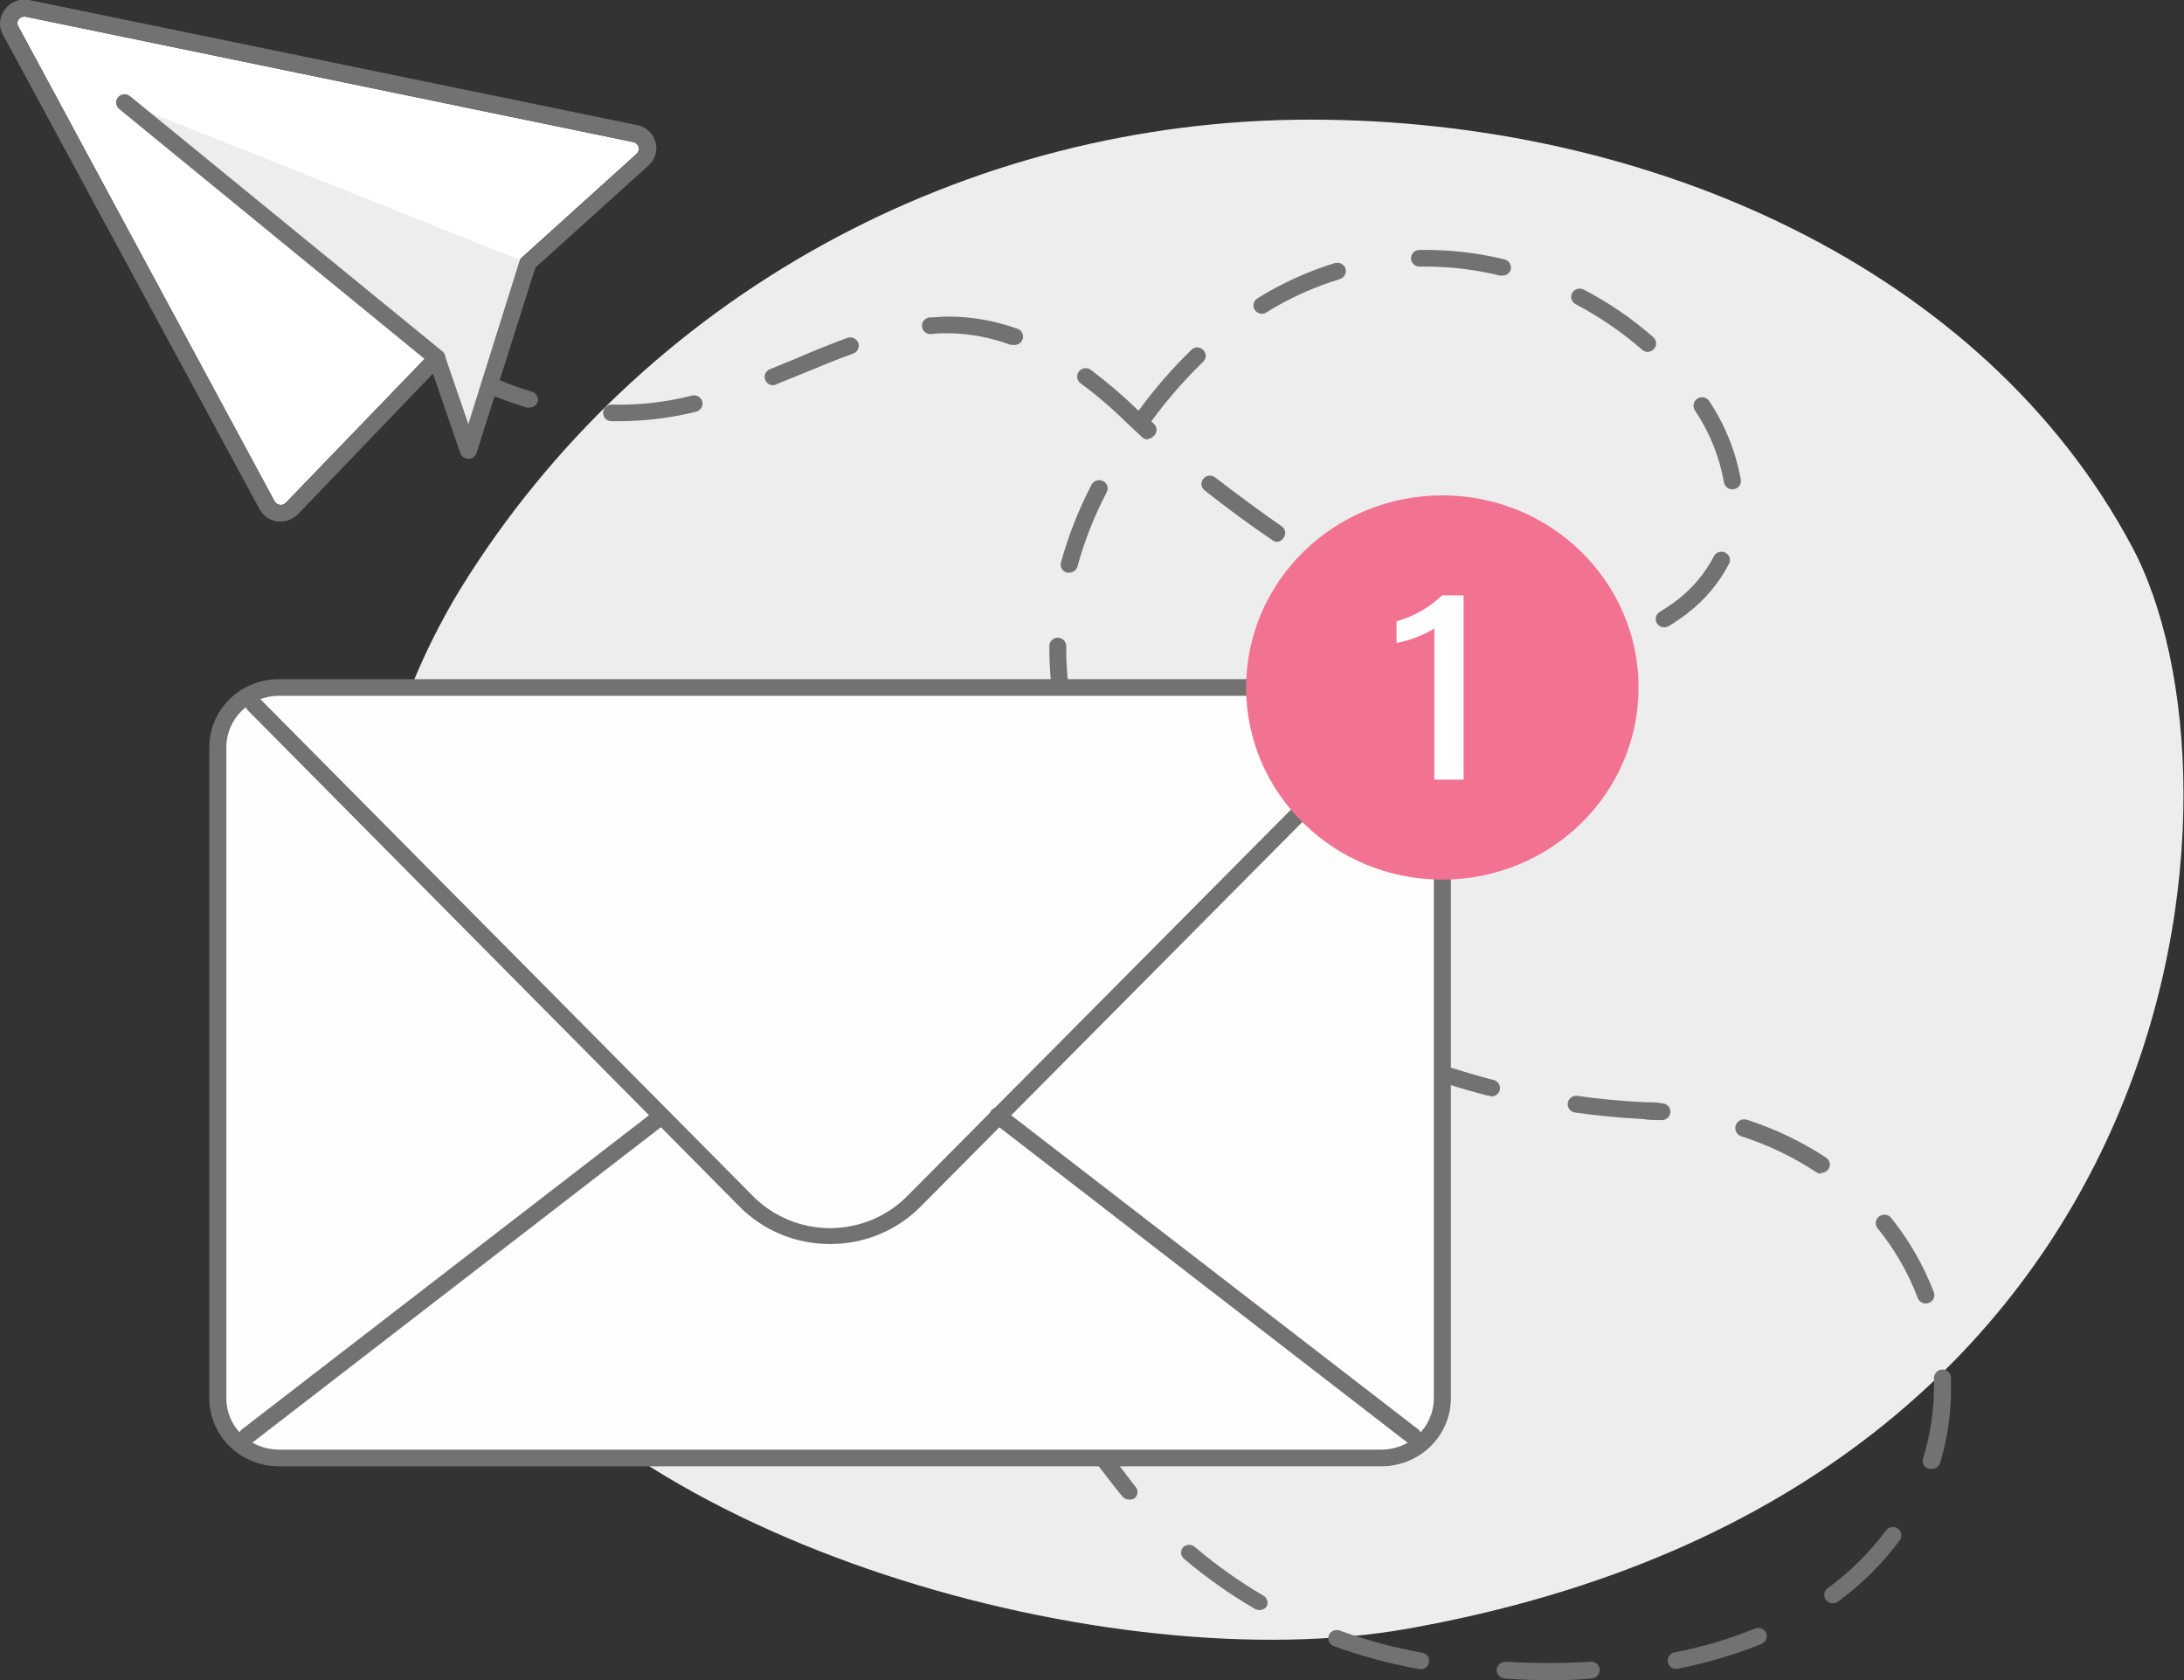 <svg width="377" height="290" viewBox="0 0 377 290" fill="none" xmlns="http://www.w3.org/2000/svg">
<rect x="0" y="0" width="377" height="290" fill="#333333" stroke="none"/>
<g clip-path="url(#clip0_3386_55332)">
<path d="M226.205 20.652C196.729 20.64 167.749 28.072 142.064 42.23C116.379 56.387 94.859 76.792 79.583 101.472C68.667 119.344 62.816 139.742 62.63 160.565C62.444 181.388 67.931 201.883 78.525 219.939L80.464 223.161C107.344 266.533 192.098 290.203 243.097 281.115C380.143 256.667 389.779 134.576 367.922 94.166C342.393 46.48 284.96 20.652 226.205 20.652Z" fill="#EDEDED"/>
<path d="M257.258 189.134H256.876C254.525 188.53 252.117 187.84 249.766 187.092C249.581 187.037 249.409 186.945 249.26 186.823C249.112 186.701 248.99 186.551 248.902 186.382C248.814 186.213 248.762 186.028 248.749 185.839C248.736 185.649 248.762 185.459 248.826 185.28C248.883 185.099 248.976 184.93 249.101 184.785C249.225 184.639 249.379 184.52 249.551 184.434C249.724 184.348 249.913 184.297 250.106 184.284C250.3 184.272 250.494 184.297 250.677 184.36C252.968 185.079 255.319 185.769 257.639 186.373C258.029 186.423 258.383 186.622 258.622 186.926C258.862 187.231 258.968 187.617 258.917 187.998C258.867 188.379 258.663 188.726 258.352 188.96C258.041 189.195 257.647 189.299 257.258 189.249V189.134Z" fill="#727272"/>
<path d="M268.539 290C265.602 290 262.664 290 259.726 289.712C259.533 289.701 259.344 289.653 259.17 289.57C258.996 289.487 258.841 289.372 258.713 289.23C258.584 289.089 258.486 288.924 258.423 288.745C258.36 288.566 258.334 288.376 258.345 288.188C258.389 287.814 258.572 287.469 258.859 287.22C259.147 286.97 259.518 286.833 259.902 286.836C264.794 287.123 269.699 287.123 274.591 286.836C274.784 286.82 274.977 286.843 275.16 286.904C275.343 286.964 275.511 287.061 275.654 287.187C275.798 287.314 275.913 287.468 275.993 287.64C276.072 287.812 276.115 287.999 276.119 288.188C276.131 288.376 276.104 288.566 276.041 288.745C275.978 288.924 275.88 289.089 275.752 289.23C275.623 289.372 275.468 289.487 275.294 289.57C275.12 289.653 274.931 289.701 274.738 289.712C272.711 289.942 270.655 290 268.539 290ZM289.339 288.073C289 288.073 288.672 287.958 288.409 287.748C288.147 287.539 287.967 287.247 287.899 286.922C287.829 286.549 287.909 286.164 288.123 285.848C288.336 285.531 288.667 285.308 289.045 285.225C293.805 284.309 298.459 282.931 302.94 281.112C303.12 281.037 303.312 280.997 303.507 280.996C303.702 280.994 303.896 281.03 304.076 281.103C304.257 281.175 304.42 281.282 304.558 281.417C304.696 281.552 304.805 281.712 304.879 281.889C305.018 282.241 305.013 282.631 304.865 282.979C304.717 283.327 304.438 283.606 304.086 283.758C299.419 285.635 294.579 287.07 289.632 288.044L289.339 288.073ZM245.096 288.073H244.802C239.861 287.17 235.007 285.862 230.29 284.161C230.104 284.101 229.931 284.004 229.783 283.878C229.636 283.751 229.515 283.597 229.429 283.424C229.343 283.251 229.294 283.063 229.284 282.871C229.273 282.679 229.302 282.487 229.369 282.306C229.436 282.125 229.539 281.96 229.672 281.818C229.806 281.677 229.967 281.564 230.146 281.485C230.325 281.406 230.518 281.362 230.715 281.358C230.911 281.353 231.106 281.387 231.289 281.457C235.859 283.116 240.567 284.386 245.361 285.254C245.75 285.288 246.11 285.473 246.361 285.767C246.611 286.061 246.732 286.44 246.697 286.821C246.662 287.203 246.474 287.555 246.174 287.8C245.873 288.046 245.486 288.164 245.096 288.13V288.073ZM217.393 277.92C217.126 277.911 216.865 277.842 216.63 277.718C212.303 275.202 208.213 272.315 204.409 269.09C204.26 268.971 204.137 268.823 204.047 268.657C203.957 268.49 203.903 268.308 203.886 268.12C203.87 267.932 203.892 267.743 203.951 267.564C204.011 267.385 204.106 267.219 204.232 267.077C204.512 266.811 204.886 266.663 205.275 266.663C205.665 266.663 206.039 266.811 206.318 267.077C209.979 270.188 213.911 272.979 218.069 275.418C218.237 275.51 218.385 275.634 218.503 275.784C218.621 275.933 218.707 276.104 218.756 276.286C218.805 276.468 218.817 276.659 218.79 276.845C218.762 277.032 218.697 277.212 218.598 277.373C218.453 277.549 218.27 277.69 218.061 277.784C217.852 277.879 217.624 277.925 217.393 277.92ZM316.366 276.741C316.138 276.738 315.914 276.685 315.71 276.586C315.507 276.486 315.329 276.342 315.191 276.165C315.075 276.014 314.991 275.842 314.943 275.659C314.895 275.476 314.884 275.286 314.912 275.099C314.939 274.912 315.004 274.732 315.102 274.57C315.2 274.407 315.33 274.265 315.484 274.152C319.335 271.338 322.731 267.974 325.561 264.172C325.675 264.019 325.818 263.889 325.983 263.791C326.148 263.692 326.331 263.626 326.522 263.597C326.713 263.567 326.908 263.575 327.096 263.619C327.284 263.664 327.461 263.744 327.617 263.856C327.774 263.967 327.906 264.107 328.007 264.269C328.107 264.43 328.175 264.61 328.205 264.797C328.235 264.984 328.227 265.174 328.182 265.358C328.136 265.542 328.054 265.716 327.94 265.869C324.952 269.904 321.357 273.473 317.277 276.453C317.023 276.642 316.713 276.743 316.395 276.741H316.366ZM333.346 253.53H332.935C332.749 253.475 332.576 253.383 332.427 253.262C332.277 253.14 332.154 252.991 332.063 252.822C331.973 252.654 331.918 252.47 331.901 252.28C331.884 252.09 331.906 251.9 331.965 251.718C333.208 247.689 333.841 243.503 333.845 239.293C333.845 238.804 333.845 238.344 333.845 237.884C333.837 237.5 333.984 237.128 334.253 236.848C334.522 236.569 334.893 236.403 335.285 236.389C335.476 236.381 335.667 236.411 335.847 236.476C336.027 236.542 336.191 236.642 336.33 236.77C336.47 236.899 336.582 237.054 336.66 237.225C336.737 237.396 336.779 237.581 336.783 237.769C336.783 238.287 336.783 238.776 336.783 239.293C336.829 243.77 336.195 248.229 334.903 252.524C334.804 252.837 334.598 253.107 334.32 253.29C334.042 253.473 333.709 253.558 333.375 253.53H333.346ZM332.435 224.999C332.137 225.001 331.845 224.914 331.598 224.75C331.352 224.585 331.162 224.351 331.055 224.079C329.389 219.669 327.008 215.551 324.004 211.884C323.819 211.579 323.753 211.219 323.818 210.871C323.883 210.522 324.075 210.209 324.358 209.988C324.641 209.767 324.996 209.654 325.357 209.669C325.719 209.685 326.063 209.828 326.325 210.072C329.505 213.993 332.033 218.38 333.816 223.072C333.948 223.431 333.93 223.826 333.764 224.171C333.599 224.516 333.301 224.783 332.935 224.913C332.784 224.966 332.625 224.995 332.465 224.999H332.435ZM314.339 202.594C314.045 202.589 313.758 202.499 313.516 202.335C309.529 199.701 305.189 197.62 300.62 196.151C300.23 196.033 299.904 195.768 299.714 195.415C299.524 195.062 299.485 194.649 299.606 194.268C299.727 193.886 299.997 193.567 300.358 193.381C300.719 193.195 301.141 193.157 301.53 193.275C306.365 194.836 310.96 197.032 315.191 199.804C315.462 199.975 315.667 200.228 315.777 200.525C315.886 200.821 315.893 201.145 315.796 201.446C315.7 201.746 315.504 202.008 315.241 202.189C314.978 202.371 314.661 202.462 314.339 202.45V202.594ZM286.577 193.333C285.608 193.333 284.609 193.333 283.639 193.16C279.703 192.959 275.708 192.585 271.888 192.039C271.499 191.985 271.147 191.782 270.91 191.475C270.673 191.168 270.571 190.781 270.625 190.399C270.68 190.018 270.887 189.673 271.201 189.441C271.515 189.209 271.91 189.109 272.3 189.162C276.148 189.709 280.055 190.083 284.051 190.255C285.079 190.255 286.136 190.255 286.988 190.457C287.182 190.471 287.37 190.523 287.542 190.609C287.715 190.695 287.869 190.814 287.994 190.958C288.12 191.102 288.215 191.27 288.274 191.45C288.334 191.631 288.356 191.821 288.34 192.01C288.323 192.214 288.262 192.412 288.162 192.592C288.062 192.772 287.924 192.929 287.758 193.054C287.592 193.179 287.401 193.268 287.198 193.316C286.994 193.364 286.783 193.37 286.577 193.333Z" fill="#727272"/>
<path d="M194.89 258.851C194.67 258.846 194.454 258.794 194.256 258.7C194.058 258.606 193.884 258.471 193.744 258.304C192.217 256.492 190.806 254.536 189.22 252.552C188.994 252.239 188.904 251.851 188.97 251.474C189.037 251.096 189.253 250.76 189.573 250.539C189.892 250.317 190.288 250.229 190.674 250.294C191.059 250.359 191.403 250.571 191.629 250.884C193.039 252.811 194.567 254.709 196.006 256.636C196.132 256.778 196.228 256.944 196.287 257.123C196.347 257.302 196.369 257.491 196.352 257.679C196.336 257.867 196.281 258.049 196.192 258.216C196.102 258.383 195.979 258.53 195.83 258.649C195.548 258.816 195.217 258.887 194.89 258.851Z" fill="#727272"/>
<path d="M91.394 70.35C91.248 70.377 91.099 70.377 90.953 70.35C88.556 69.627 86.202 68.773 83.903 67.791C83.554 67.628 83.283 67.34 83.146 66.986C83.009 66.632 83.017 66.24 83.168 65.892C83.245 65.718 83.356 65.561 83.495 65.429C83.634 65.297 83.799 65.193 83.979 65.124C84.159 65.054 84.352 65.02 84.545 65.024C84.739 65.027 84.93 65.068 85.107 65.144C87.296 66.102 89.543 66.928 91.835 67.618C92.203 67.731 92.512 67.981 92.693 68.315C92.874 68.649 92.914 69.039 92.804 69.401C92.696 69.681 92.503 69.923 92.251 70.092C91.999 70.262 91.7 70.352 91.394 70.35Z" fill="#727272"/>
<path d="M270.007 112.714C266.321 112.688 262.648 112.284 259.049 111.506C258.861 111.469 258.682 111.395 258.523 111.289C258.365 111.183 258.229 111.046 258.125 110.888C258.021 110.73 257.951 110.553 257.917 110.368C257.884 110.183 257.889 109.993 257.933 109.809C257.971 109.624 258.046 109.448 258.154 109.292C258.262 109.135 258.401 109.001 258.562 108.897C258.723 108.793 258.903 108.721 259.093 108.685C259.282 108.649 259.477 108.65 259.666 108.688C263.063 109.417 266.529 109.803 270.007 109.838C271.184 109.854 272.362 109.796 273.532 109.665C273.923 109.641 274.309 109.764 274.61 110.011C274.911 110.257 275.103 110.607 275.148 110.988C275.173 111.364 275.05 111.735 274.804 112.024C274.558 112.313 274.207 112.498 273.826 112.542C272.56 112.701 271.282 112.758 270.007 112.714ZM287.281 108.285C287.028 108.281 286.781 108.216 286.56 108.095C286.34 107.975 286.153 107.803 286.017 107.595C285.916 107.433 285.849 107.252 285.819 107.065C285.789 106.877 285.798 106.685 285.844 106.5C285.891 106.316 285.974 106.142 286.089 105.989C286.205 105.837 286.35 105.708 286.517 105.61C287.532 105.002 288.513 104.339 289.454 103.626C292.098 101.601 294.263 99.04 295.8 96.119C295.878 95.936 295.993 95.771 296.139 95.635C296.284 95.498 296.457 95.391 296.647 95.323C296.836 95.254 297.038 95.225 297.24 95.236C297.441 95.247 297.639 95.299 297.819 95.388C297.999 95.478 298.159 95.602 298.287 95.755C298.416 95.907 298.512 96.084 298.567 96.274C298.623 96.464 298.639 96.663 298.612 96.859C298.586 97.055 298.519 97.244 298.415 97.413C296.689 100.705 294.253 103.59 291.276 105.869C290.242 106.666 289.163 107.405 288.044 108.084C287.809 108.207 287.548 108.276 287.281 108.285ZM245.653 107.25C245.469 107.29 245.278 107.29 245.095 107.25C240.624 105.379 236.278 103.237 232.08 100.836C231.764 100.638 231.536 100.329 231.445 99.972C231.354 99.615 231.406 99.238 231.59 98.918C231.775 98.597 232.078 98.358 232.436 98.249C232.795 98.141 233.183 98.171 233.52 98.334C237.65 100.633 241.918 102.689 246.299 104.488C246.478 104.558 246.642 104.662 246.779 104.794C246.917 104.926 247.026 105.084 247.1 105.259C247.174 105.433 247.211 105.62 247.21 105.809C247.209 105.998 247.169 106.185 247.092 106.358C246.984 106.64 246.785 106.88 246.526 107.041C246.266 107.202 245.959 107.275 245.653 107.25ZM184.577 98.851H184.195C184.008 98.804 183.832 98.722 183.677 98.608C183.523 98.494 183.393 98.352 183.294 98.189C183.196 98.026 183.132 97.846 183.105 97.658C183.078 97.471 183.089 97.28 183.138 97.097C184.415 92.451 186.188 87.949 188.426 83.665C188.602 83.327 188.908 83.07 189.276 82.951C189.645 82.833 190.047 82.862 190.394 83.032C190.568 83.115 190.723 83.231 190.851 83.373C190.978 83.516 191.075 83.682 191.135 83.862C191.195 84.041 191.218 84.231 191.202 84.42C191.185 84.609 191.131 84.792 191.04 84.96C188.9 89.049 187.206 93.349 185.987 97.787C185.904 98.091 185.72 98.36 185.466 98.552C185.211 98.744 184.899 98.85 184.577 98.851ZM220.506 93.53C220.21 93.532 219.922 93.442 219.683 93.272C215.776 90.626 211.869 87.749 207.932 84.643C207.781 84.526 207.656 84.38 207.563 84.215C207.471 84.049 207.413 83.867 207.394 83.679C207.375 83.491 207.395 83.302 207.452 83.121C207.509 82.941 207.602 82.774 207.727 82.63C207.846 82.482 207.995 82.359 208.164 82.269C208.333 82.178 208.519 82.122 208.711 82.103C208.903 82.084 209.097 82.103 209.281 82.159C209.465 82.215 209.636 82.307 209.783 82.428C213.543 85.305 217.392 88.181 221.211 90.827C221.371 90.931 221.508 91.065 221.615 91.222C221.721 91.379 221.794 91.555 221.829 91.74C221.865 91.925 221.862 92.115 221.822 92.299C221.781 92.483 221.703 92.657 221.593 92.811C221.481 93.005 221.324 93.171 221.136 93.296C220.947 93.421 220.731 93.501 220.506 93.53ZM299.061 84.471C298.709 84.475 298.367 84.356 298.097 84.134C297.828 83.912 297.648 83.603 297.592 83.263C296.803 78.806 295.083 74.556 292.539 70.78C292.34 70.454 292.277 70.065 292.365 69.695C292.452 69.325 292.683 69.002 293.009 68.796C293.337 68.59 293.734 68.52 294.114 68.601C294.494 68.682 294.825 68.907 295.036 69.227C297.774 73.345 299.632 77.963 300.5 82.802C300.56 83.176 300.467 83.557 300.241 83.864C300.016 84.171 299.676 84.378 299.296 84.442L299.061 84.471ZM198.12 75.842C197.935 75.844 197.75 75.81 197.579 75.74C197.407 75.671 197.252 75.569 197.121 75.439L194.477 72.966C191.997 70.507 189.336 68.229 186.516 66.15C186.362 66.034 186.232 65.891 186.135 65.726C186.037 65.562 185.974 65.381 185.948 65.192C185.922 65.004 185.934 64.813 185.984 64.629C186.033 64.445 186.119 64.273 186.237 64.122C186.355 63.971 186.502 63.844 186.669 63.748C186.837 63.653 187.022 63.591 187.215 63.565C187.407 63.54 187.603 63.552 187.79 63.601C187.978 63.649 188.154 63.734 188.308 63.849C191.203 66.021 193.951 68.375 196.534 70.895C199.265 67.154 202.312 63.642 205.641 60.397C205.773 60.26 205.932 60.15 206.109 60.075C206.286 60 206.476 59.962 206.669 59.962C206.862 59.962 207.052 60 207.229 60.075C207.406 60.15 207.565 60.26 207.697 60.397C207.835 60.531 207.944 60.69 208.019 60.865C208.093 61.041 208.132 61.229 208.132 61.418C208.132 61.608 208.093 61.796 208.019 61.971C207.944 62.147 207.835 62.306 207.697 62.439C204.419 65.618 201.422 69.062 198.737 72.736L199.207 73.167C199.345 73.301 199.454 73.46 199.529 73.635C199.603 73.811 199.642 73.999 199.642 74.188C199.642 74.378 199.603 74.566 199.529 74.742C199.454 74.917 199.345 75.076 199.207 75.21C199.075 75.37 198.91 75.502 198.723 75.596C198.536 75.69 198.33 75.745 198.12 75.756V75.842ZM106.845 72.707H105.523C105.331 72.704 105.142 72.662 104.967 72.586C104.792 72.51 104.634 72.401 104.503 72.264C104.371 72.127 104.269 71.966 104.202 71.791C104.135 71.615 104.105 71.428 104.113 71.24C104.12 70.864 104.278 70.506 104.553 70.242C104.828 69.979 105.197 69.831 105.581 69.831C110.255 69.958 114.924 69.435 119.448 68.278C119.825 68.19 120.223 68.248 120.557 68.441C120.891 68.635 121.136 68.947 121.24 69.313C121.329 69.687 121.265 70.08 121.062 70.408C120.858 70.736 120.532 70.973 120.153 71.068C115.802 72.147 111.333 72.698 106.845 72.707ZM133.461 66.495C133.169 66.501 132.882 66.419 132.64 66.259C132.398 66.1 132.212 65.871 132.109 65.603C132.033 65.43 131.993 65.243 131.991 65.054C131.99 64.865 132.027 64.678 132.101 64.504C132.175 64.33 132.284 64.172 132.422 64.039C132.56 63.907 132.723 63.803 132.902 63.734L137.456 61.864C140.394 60.599 143.331 59.391 146.269 58.327C146.632 58.196 147.032 58.21 147.384 58.366C147.736 58.522 148.011 58.807 148.149 59.161C148.284 59.52 148.271 59.916 148.111 60.265C147.952 60.614 147.66 60.889 147.297 61.03C144.36 62.066 141.598 63.245 138.484 64.51L133.901 66.38C133.763 66.444 133.613 66.483 133.461 66.495ZM284.46 60.742C284.104 60.752 283.758 60.628 283.491 60.397C279.994 57.335 276.138 54.69 272.004 52.517C271.832 52.429 271.679 52.309 271.554 52.162C271.429 52.016 271.336 51.847 271.278 51.665C271.221 51.483 271.201 51.292 271.22 51.102C271.238 50.913 271.295 50.729 271.387 50.561C271.579 50.23 271.895 49.986 272.267 49.878C272.64 49.771 273.041 49.809 273.385 49.986C277.743 52.249 281.799 55.031 285.459 58.269C285.728 58.538 285.879 58.899 285.879 59.276C285.879 59.652 285.728 60.014 285.459 60.282C285.196 60.552 284.84 60.716 284.46 60.742ZM174.883 59.506C174.717 59.533 174.549 59.533 174.383 59.506C170.964 58.238 167.345 57.567 163.69 57.521C162.779 57.521 161.78 57.521 160.752 57.665C160.363 57.699 159.975 57.581 159.675 57.335C159.526 57.214 159.403 57.065 159.313 56.897C159.224 56.729 159.168 56.545 159.151 56.356C159.134 56.168 159.155 55.977 159.212 55.796C159.27 55.615 159.364 55.447 159.488 55.302C159.738 55.008 160.098 54.823 160.488 54.789C161.516 54.789 162.544 54.645 163.602 54.645C167.609 54.639 171.586 55.32 175.353 56.658C175.742 56.723 176.09 56.937 176.318 57.252C176.547 57.568 176.638 57.96 176.572 58.341C176.506 58.722 176.287 59.062 175.965 59.286C175.643 59.51 175.243 59.599 174.853 59.535L174.883 59.506ZM217.832 54.156C217.516 54.155 217.208 54.054 216.954 53.868C216.701 53.682 216.516 53.421 216.427 53.123C216.338 52.825 216.349 52.508 216.459 52.217C216.57 51.926 216.773 51.678 217.039 51.51C221.202 48.912 225.696 46.862 230.406 45.413C230.78 45.304 231.183 45.342 231.528 45.519C231.874 45.697 232.135 45.999 232.257 46.362C232.368 46.728 232.329 47.122 232.148 47.461C231.967 47.799 231.658 48.055 231.287 48.174C226.817 49.537 222.55 51.471 218.596 53.926C218.375 54.084 218.106 54.165 217.832 54.156ZM259.284 47.57H258.931C254.743 46.542 250.441 46.02 246.123 46.017H245.036C244.646 46.017 244.273 45.865 243.997 45.596C243.722 45.326 243.567 44.96 243.567 44.579C243.567 44.197 243.722 43.831 243.997 43.562C244.273 43.292 244.646 43.141 245.036 43.141H246.182C250.747 43.147 255.295 43.697 259.725 44.78C260.099 44.881 260.418 45.121 260.615 45.448C260.812 45.775 260.872 46.165 260.782 46.535C260.689 46.848 260.491 47.121 260.218 47.309C259.946 47.497 259.617 47.589 259.284 47.57Z" fill="#727272"/>
<path d="M183.021 120.108C182.662 120.104 182.317 119.975 182.047 119.742C181.777 119.51 181.602 119.191 181.553 118.842C181.255 116.399 181.117 113.94 181.141 111.48C181.149 111.103 181.307 110.745 181.582 110.481C181.856 110.218 182.226 110.07 182.61 110.07C182.995 110.078 183.361 110.233 183.63 110.502C183.899 110.77 184.05 111.132 184.05 111.508C184.031 113.843 184.159 116.178 184.432 118.497C184.46 118.685 184.45 118.876 184.402 119.06C184.354 119.243 184.268 119.415 184.15 119.566C184.032 119.716 183.884 119.842 183.716 119.935C183.547 120.028 183.361 120.087 183.168 120.108H183.021Z" fill="#727272"/>
<path d="M238.457 118.668H48.121C42.312 118.668 37.603 123.278 37.603 128.965V241.479C37.603 247.165 42.312 251.775 48.121 251.775H238.457C244.265 251.775 248.974 247.165 248.974 241.479V128.965C248.974 123.278 244.265 118.668 238.457 118.668Z" fill="#FFFEFD"/>
<path d="M238.457 253.099H48.121C44.982 253.099 41.969 251.895 39.727 249.744C37.486 247.592 36.196 244.666 36.135 241.594V128.965C36.135 127.424 36.445 125.898 37.047 124.474C37.65 123.051 38.532 121.757 39.645 120.667C40.758 119.578 42.08 118.713 43.534 118.124C44.988 117.534 46.547 117.23 48.121 117.23H238.457C241.636 117.23 244.684 118.467 246.932 120.667C249.18 122.868 250.443 125.853 250.443 128.965V241.594C250.381 244.666 249.091 247.592 246.85 249.744C244.609 251.895 241.595 253.099 238.457 253.099ZM48.121 120.107C45.721 120.107 43.419 121.04 41.723 122.701C40.026 124.362 39.072 126.616 39.072 128.965V241.594C39.134 243.904 40.114 246.098 41.804 247.71C43.495 249.322 45.761 250.223 48.121 250.223H238.457C240.816 250.223 243.083 249.322 244.773 247.71C246.463 246.098 247.444 243.904 247.505 241.594V128.965C247.505 126.616 246.552 124.362 244.855 122.701C243.158 121.04 240.857 120.107 238.457 120.107H48.121Z" fill="#727272"/>
<path d="M143.274 214.731C140.358 214.739 137.47 214.171 134.784 213.059C132.099 211.947 129.67 210.314 127.646 208.259L42.804 122.637C42.666 122.503 42.557 122.344 42.482 122.169C42.407 121.994 42.369 121.806 42.369 121.616C42.369 121.426 42.407 121.238 42.482 121.063C42.557 120.888 42.666 120.729 42.804 120.595C42.938 120.461 43.098 120.355 43.274 120.282C43.451 120.209 43.64 120.172 43.832 120.172C44.023 120.172 44.213 120.209 44.389 120.282C44.566 120.355 44.726 120.461 44.86 120.595L129.761 206.246C131.495 208.054 133.588 209.497 135.912 210.486C138.235 211.475 140.741 211.99 143.274 211.998C145.813 211.992 148.323 211.479 150.652 210.489C152.98 209.5 155.078 208.056 156.817 206.246L241.659 120.796C241.788 120.644 241.947 120.519 242.127 120.429C242.308 120.34 242.505 120.287 242.706 120.276C242.908 120.264 243.11 120.294 243.3 120.362C243.489 120.43 243.663 120.536 243.808 120.673C243.954 120.81 244.07 120.975 244.148 121.158C244.225 121.34 244.264 121.536 244.261 121.734C244.258 121.932 244.213 122.127 244.129 122.307C244.045 122.487 243.925 122.648 243.774 122.781L158.932 208.259C156.903 210.316 154.47 211.95 151.779 213.062C149.088 214.174 146.195 214.742 143.274 214.731Z" fill="#727272"/>
<path d="M42.686 249.273C42.464 249.279 42.244 249.232 42.045 249.137C41.846 249.042 41.672 248.901 41.54 248.726C41.3 248.428 41.19 248.05 41.234 247.672C41.278 247.295 41.473 246.95 41.775 246.713L113.309 191.52C113.458 191.4 113.631 191.311 113.816 191.257C114.001 191.203 114.195 191.187 114.387 191.208C114.579 191.23 114.765 191.289 114.933 191.382C115.101 191.475 115.248 191.6 115.366 191.75C115.606 192.048 115.716 192.427 115.672 192.804C115.628 193.182 115.433 193.526 115.131 193.764L43.597 248.985C43.334 249.178 43.014 249.279 42.686 249.273Z" fill="#727272"/>
<path d="M4.142 2.875C3.956 2.873 3.772 2.917 3.608 3.003C3.444 3.088 3.304 3.212 3.202 3.364C3.072 3.55 3.002 3.771 3.002 3.997C3.002 4.223 3.072 4.443 3.202 4.629L47.385 86.513C47.475 86.681 47.605 86.826 47.763 86.936C47.922 87.046 48.104 87.118 48.296 87.146C48.49 87.175 48.689 87.156 48.873 87.091C49.058 87.025 49.223 86.916 49.353 86.772L74.324 60.886C74.499 60.699 74.722 60.56 74.97 60.485C75.218 60.409 75.481 60.399 75.734 60.455C75.981 60.506 76.21 60.621 76.396 60.788C76.582 60.955 76.719 61.168 76.792 61.404L80.846 73.196L89.659 45.097C89.743 44.856 89.884 44.639 90.071 44.464L109.9 26.546C110.061 26.399 110.177 26.213 110.237 26.006C110.297 25.8 110.299 25.581 110.241 25.374C110.184 25.167 110.07 24.979 109.911 24.831C109.753 24.682 109.556 24.579 109.342 24.532L4.406 2.875H4.142Z" fill="white"/>
<path d="M21.592 17.719L75.411 61.752L80.905 77.772L91.128 45.416L21.592 17.719Z" fill="#EDEDED"/>
<path d="M48.473 90.021H47.915C47.261 89.933 46.637 89.694 46.096 89.324C45.554 88.954 45.111 88.464 44.801 87.893L0.5 5.981C0.119 5.302 -0.05 4.529 0.013 3.758C0.075 2.986 0.367 2.249 0.852 1.638C1.307 0.995 1.945 0.497 2.687 0.206C3.428 -0.086 4.241 -0.158 5.024 -0.001L109.989 21.598C110.737 21.748 111.427 22.098 111.985 22.608C112.542 23.118 112.945 23.769 113.148 24.489C113.352 25.209 113.349 25.97 113.138 26.688C112.928 27.406 112.519 28.053 111.957 28.558L92.421 46.189L82.257 78.201C82.164 78.489 81.981 78.742 81.733 78.923C81.485 79.103 81.185 79.203 80.876 79.207C80.568 79.203 80.268 79.107 80.016 78.932C79.764 78.758 79.573 78.513 79.466 78.229L74.736 64.481L51.44 88.756C50.659 89.543 49.593 89.998 48.473 90.021ZM4.142 2.875C3.956 2.873 3.773 2.917 3.609 3.002C3.445 3.088 3.305 3.212 3.202 3.364C3.072 3.55 3.003 3.771 3.003 3.996C3.003 4.222 3.072 4.443 3.202 4.629L47.386 86.513C47.476 86.681 47.606 86.826 47.764 86.936C47.922 87.046 48.105 87.117 48.297 87.145C48.491 87.174 48.689 87.156 48.874 87.09C49.059 87.025 49.224 86.915 49.354 86.771L74.325 60.886C74.496 60.701 74.713 60.564 74.956 60.488C75.198 60.412 75.457 60.401 75.706 60.455C75.958 60.501 76.192 60.614 76.384 60.781C76.576 60.949 76.717 61.164 76.793 61.404L80.847 73.196L89.66 45.096C89.743 44.856 89.884 44.639 90.071 44.464L109.901 26.545C110.061 26.399 110.178 26.212 110.238 26.006C110.298 25.799 110.299 25.581 110.242 25.374C110.185 25.167 110.07 24.979 109.912 24.83C109.754 24.682 109.557 24.579 109.343 24.532L4.407 2.875H4.142Z" fill="#727272"/>
<path d="M243.833 249.274C243.505 249.28 243.184 249.179 242.922 248.986L171.447 193.765C171.277 193.654 171.133 193.511 171.023 193.343C170.914 193.176 170.841 192.987 170.809 192.791C170.777 192.594 170.788 192.393 170.84 192.201C170.891 192.008 170.983 191.828 171.11 191.672C171.237 191.516 171.395 191.388 171.575 191.295C171.755 191.202 171.952 191.147 172.155 191.133C172.358 191.118 172.562 191.146 172.753 191.212C172.945 191.279 173.12 191.385 173.268 191.521L244.802 246.714C245.105 246.951 245.299 247.296 245.343 247.673C245.387 248.05 245.277 248.429 245.037 248.727C244.898 248.908 244.715 249.053 244.505 249.148C244.295 249.243 244.064 249.287 243.833 249.274Z" fill="#727272"/>
<path d="M248.974 151.831C267.681 151.831 282.846 136.984 282.846 118.67C282.846 100.355 267.681 85.508 248.974 85.508C230.267 85.508 215.102 100.355 215.102 118.67C215.102 136.984 230.267 151.831 248.974 151.831Z" fill="#F27292"/>
<path d="M75.411 63.274C75.066 63.273 74.732 63.151 74.471 62.929L20.564 18.809C20.264 18.565 20.075 18.214 20.039 17.834C20.004 17.453 20.124 17.075 20.373 16.781C20.622 16.488 20.98 16.303 21.369 16.268C21.757 16.233 22.144 16.35 22.444 16.594L76.381 60.657C76.608 60.847 76.771 61.1 76.847 61.384C76.923 61.667 76.909 61.966 76.807 62.241C76.704 62.516 76.519 62.754 76.275 62.923C76.031 63.093 75.74 63.185 75.441 63.188L75.411 63.274Z" fill="#727272"/>
<path d="M247.592 134.576V108.489C245.585 109.691 243.377 110.538 241.07 110.991V107.252C244.031 106.411 246.734 104.87 248.943 102.766H252.645V134.576H247.592Z" fill="white"/>
</g>
<defs>
<clipPath id="clip0_3386_55332">
<rect width="377" height="290" fill="white"/>
</clipPath>
</defs>
</svg>
